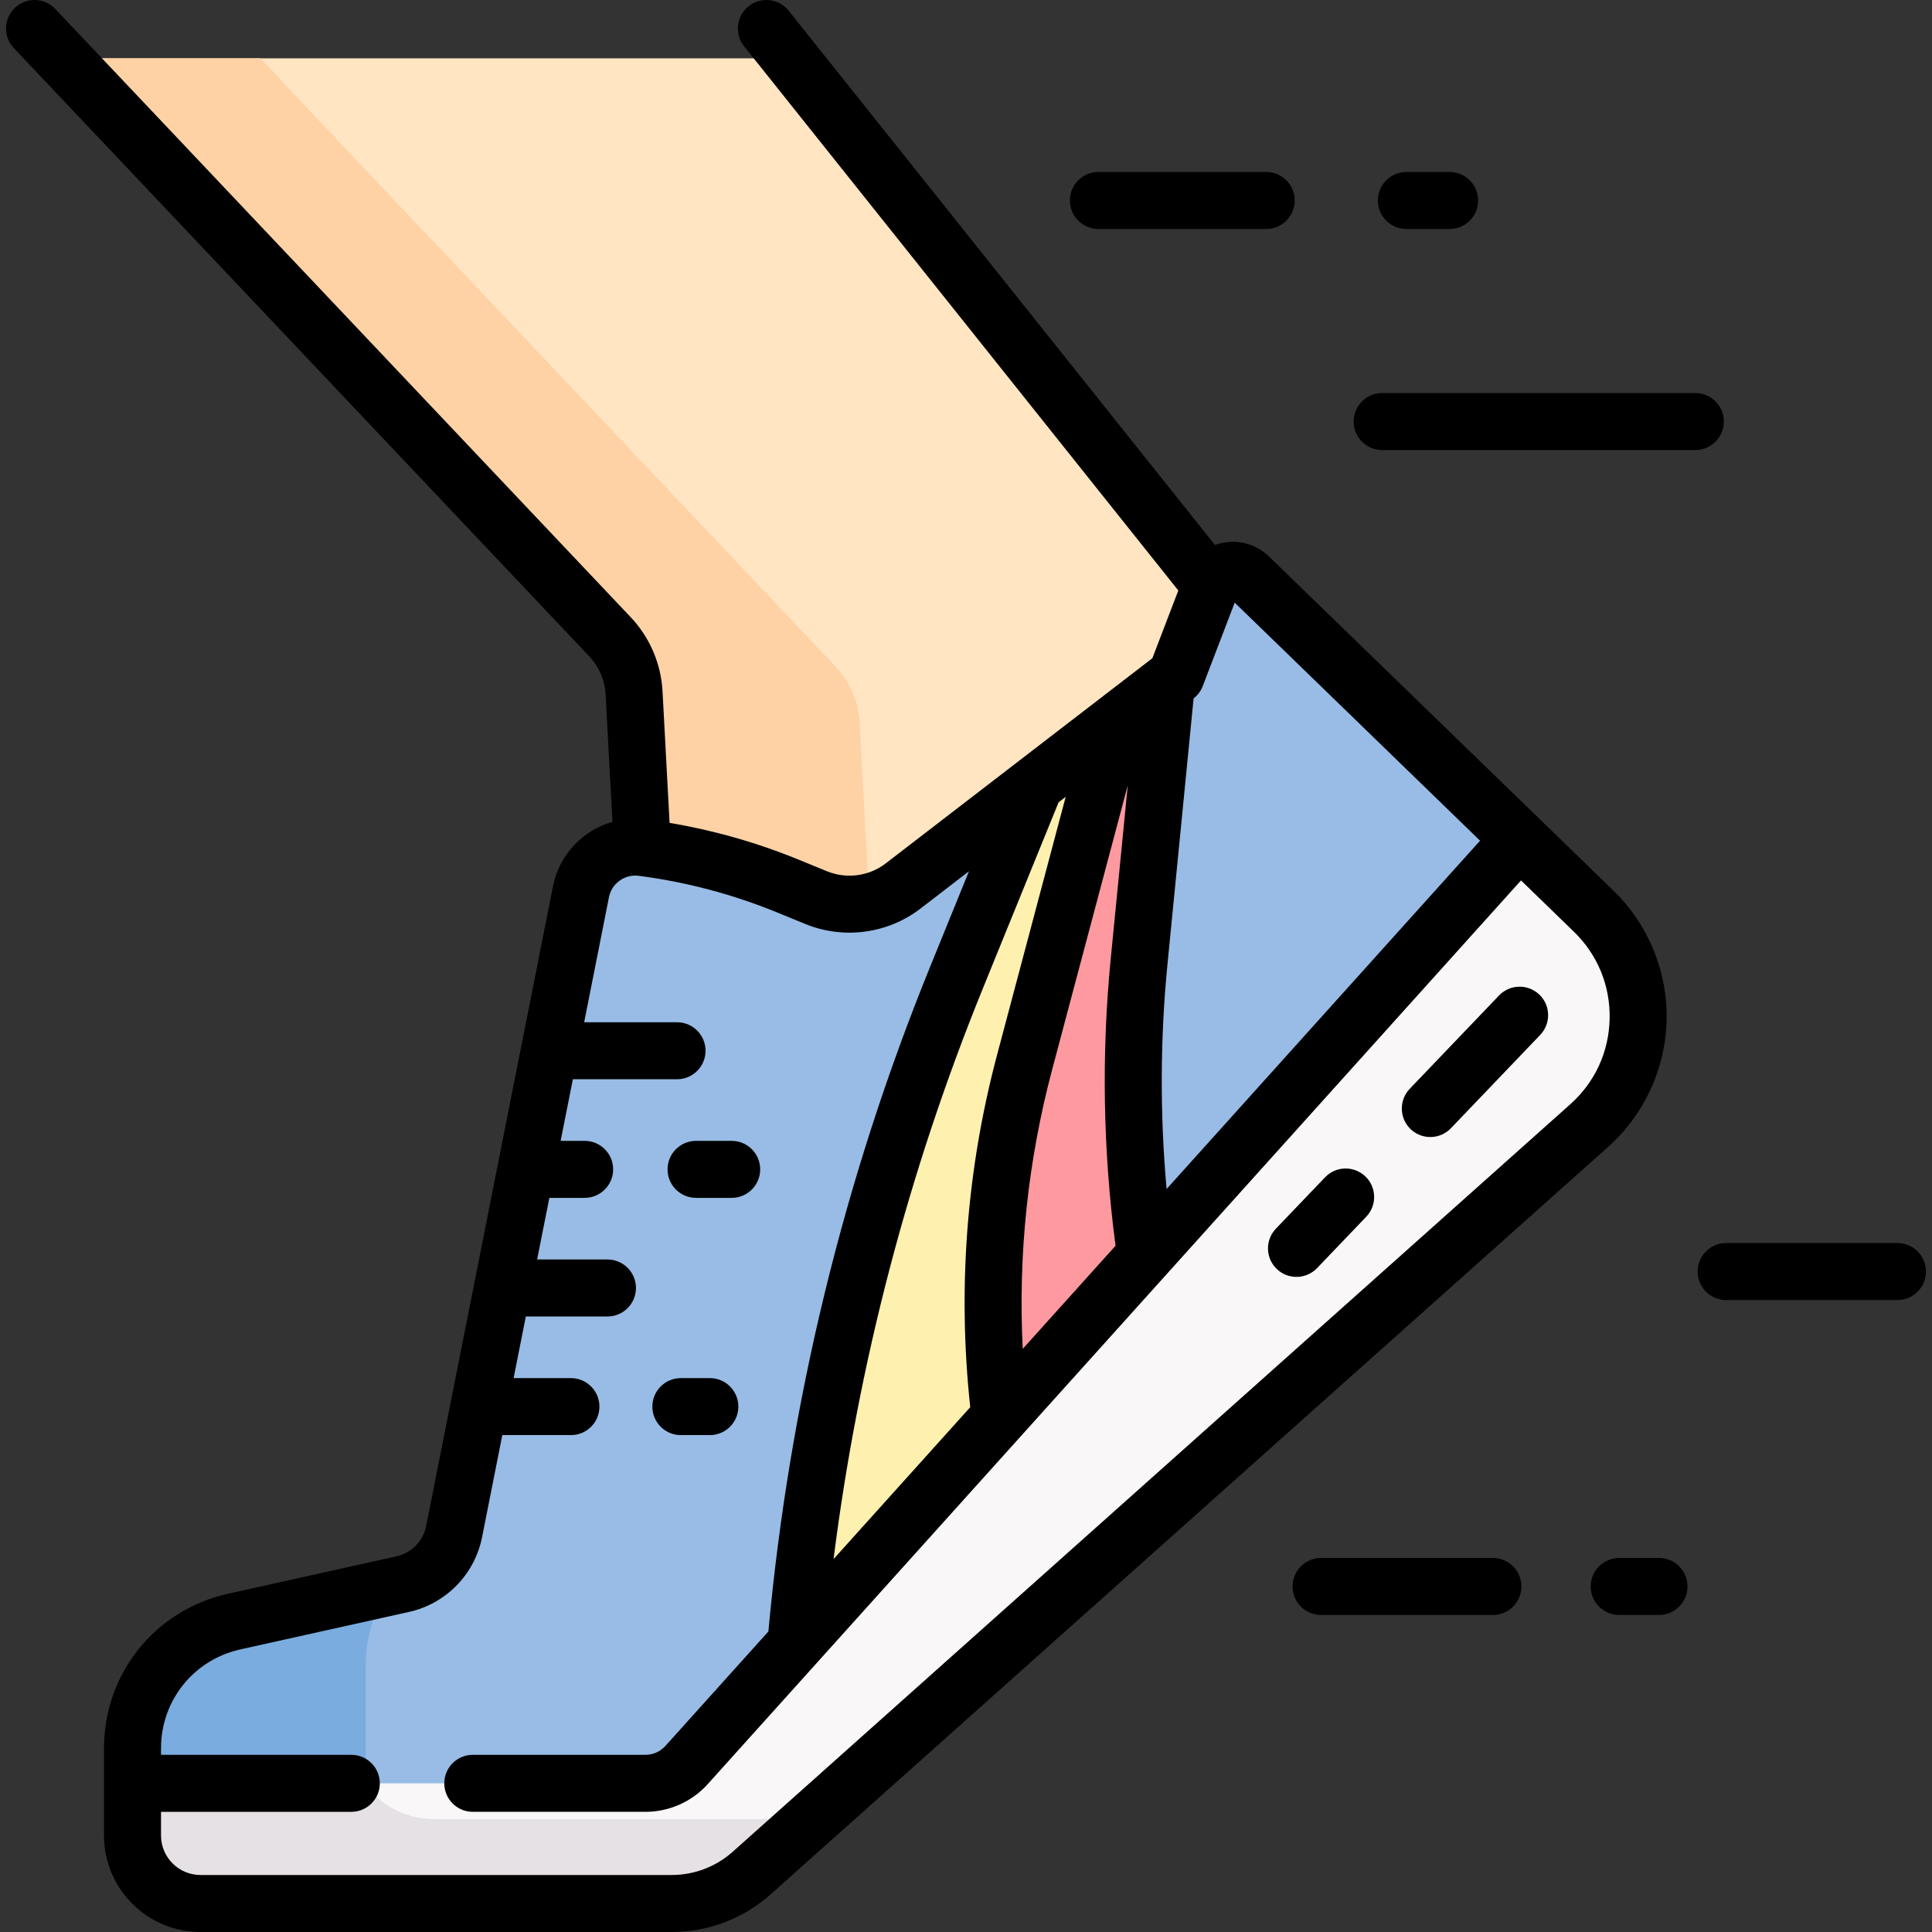 <svg id="Capa_1" enable-background="new 0 0 508.35 508.35" height="512" viewBox="0 0 508.35 508.35" width="512" xmlns="http://www.w3.org/2000/svg"><rect x="0" y="0" width="508.35" height="508.35" fill="#333333" stroke="none"/><g><g><path d="m419.333 239.755-19.49-18.91-23.496-5.197-139.651 161.96-69.362 77.25h-120.119l-12.352 14.367v13.73c0 9.88 8.01 17.89 17.89 17.89h123.99c7.77 0 15.27-2.85 21.06-8.03l220.36-196.65c16.69-14.9 17.23-40.83 1.17-56.41z" fill="#f9f7f8"/><g><path d="m324.132 161.887-115.81-145.15c-.704-.882-1.771-1.396-2.899-1.396h-182.167c-3.255 0-4.931 3.893-2.694 6.257l145.491 153.789c3.797 4.014 6.044 9.247 6.339 14.764l2.178 40.694 2.071 91.954 198.959-108.557z" fill="#ffe5c2"/></g><path d="m228.367 230.847-2.178-40.694c-.295-5.518-2.542-10.751-6.339-14.764l-145.491-153.79c-.182-.192-.329-.397-.46-.606l-5.383-5.651h-45.261c-3.255 0-4.931 3.893-2.694 6.257l145.49 153.789c3.797 4.014 6.044 9.247 6.339 14.764l2.178 40.694 2.071 91.954 53.145-28.997z" fill="#fed2a4"/><g><path d="m114.108 478.63c-9.88 0-19.905-6.876-19.905-16.756l1.838-7.002h-48.848l-12.352 14.367v13.73c0 9.88 8.01 17.89 17.89 17.89h123.99c7.77 0 15.27-2.85 21.06-8.03l15.911-14.199z" fill="#e5e1e5"/></g><path d="m272.353 206.405-34.72 26.71c-6.53 5.02-15.24 6.2-22.87 3.07l-7.49-3.06c-6.13-2.51-12.41-4.62-18.8-6.3-6.39-1.7-12.89-2.97-19.46-3.82-7.59-.98-14.65 4.09-16.14 11.6l-6.813 34.368h1.665v15h-4.638l-3.214 16.211h4.618v15h-7.592l-3.214 16.212h2.163v15h-5.136l-3.214 16.212h4.276v15h-7.25l-5.032 25.387c-1.37 6.88-6.67 12.3-13.51 13.82l-44.36 9.86c-15.63 3.47-26.76 17.34-26.76 33.35v9.2h134.98c4.12 0 8.05-1.74 10.8-4.81l28.76-31.95v-.01l25.342-35.127 9.648-75.609 39.719-119.854z" fill="#98bce5"/><g><path d="m96.24 446.996v-9.2c0-7.527 2.461-14.581 6.693-20.303l-41.31 9.182c-15.63 3.47-26.76 17.34-26.76 33.35v9.2h61.377z" fill="#7bacdf"/></g><path d="m328.693 151.815c-3.2-3.1-8.52-1.92-10.11 2.23l-9.12 23.8-2.55 1.96-13.58 27.627-9.22 140.414 17.3-17.632 98.43-109.37z" fill="#98bce5"/><g id="XMLID_215_"><g><path d="m293.333 190.265-23.71 89.12c-8.09 30.43-10.3 62.12-6.51 93.39v.01l-53.71 59.67c5.27-60.26 19.54-119.37 42.34-175.4l20.61-50.65z" fill="#fef0ae"/><path d="m293.333 190.265 13.58-10.46-7.19 73.12c-2.52 25.74-1.96 51.68 1.69 77.29v.01l-38.3 42.55c-3.79-31.27-1.58-62.96 6.51-93.39z" fill="#fe99a0"/></g></g></g><path d="m438.524 268.369c.265-12.736-4.827-25.127-13.97-33.998l-90.645-87.94c-3.314-3.216-7.983-4.54-12.494-3.545-.595.131-1.173.306-1.737.511l-112.158-140.575c-2.583-3.237-7.302-3.768-10.541-1.185-3.238 2.583-3.768 7.303-1.185 10.541l114.248 143.191-6.829 17.824-70.149 53.975c-4.4 3.386-10.325 4.183-15.465 2.079l-7.487-3.065c-10.92-4.47-22.309-7.706-33.932-9.674l-1.851-34.596c-.389-7.286-3.366-14.218-8.38-19.518l-151.411-160.048c-2.847-3.009-7.594-3.141-10.602-.294-3.009 2.847-3.141 7.593-.294 10.602l151.41 160.047c2.572 2.719 4.099 6.273 4.298 10.011l1.795 33.535c-7.736 2.214-13.976 8.575-15.627 16.904l-33.386 168.384c-.785 3.958-3.837 7.081-7.776 7.957l-44.361 9.858c-19.211 4.269-32.628 20.996-32.628 40.675v22.934c0 14 11.39 25.391 25.39 25.391h123.989c9.622 0 18.875-3.528 26.053-9.936l220.354-196.658c9.503-8.482 15.107-20.651 15.371-33.387zm-49.086-47.167-82.482 91.652c-1.768-19.681-1.698-39.524.234-59.192l6.868-69.891c1.082-.841 1.915-1.96 2.406-3.239l8.415-21.963zm-110.904-10.094 1.874-1.442-18.03 67.787c-8.082 30.388-10.452 61.594-7.086 92.81l-35.963 39.962c6.519-51.603 19.722-102.074 39.36-150.342zm-9.432 143.809c-1.249-24.78 1.351-49.468 7.772-73.608l19.869-74.7-4.48 45.587c-2.47 25.137-2.042 50.547 1.257 75.589zm144.062-64.352-220.354 196.658c-4.427 3.951-10.132 6.127-16.065 6.127h-123.989c-5.729 0-10.39-4.661-10.39-10.391v-6.229h50.072c4.142 0 7.5-3.358 7.5-7.5s-3.358-7.5-7.5-7.5h-50.072v-1.705c0-12.595 8.587-23.3 20.882-26.033l44.361-9.858c9.744-2.166 17.294-9.891 19.236-19.682l5.323-26.845h18.052c4.142 0 7.5-3.358 7.5-7.5s-3.358-7.5-7.5-7.5h-15.078l3.214-16.212h21.477c4.142 0 7.5-3.358 7.5-7.5s-3.358-7.5-7.5-7.5h-18.502l3.214-16.212h9.288c4.142 0 7.5-3.358 7.5-7.5s-3.358-7.5-7.5-7.5h-6.314l3.214-16.211h27.412c4.142 0 7.5-3.358 7.5-7.5s-3.358-7.5-7.5-7.5h-24.438l6.524-32.904c.66-3.329 3.607-5.684 6.922-5.684.298 0 .6.019.902.058 12.484 1.613 24.722 4.85 36.374 9.619l7.487 3.065c10.064 4.121 21.673 2.56 30.294-4.072l12.748-9.809-10.164 24.983c-22.781 55.989-37.102 114.872-42.617 175.052l-27.108 30.122c-1.33 1.478-3.234 2.326-5.224 2.326h-45.445c-4.142 0-7.5 3.358-7.5 7.5s3.358 7.5 7.5 7.5h45.447c6.235 0 12.204-2.658 16.374-7.292l28.72-31.914.002-.002 185.269-205.867 13.898 13.483c6.255 6.067 9.6 14.207 9.418 22.919-.181 8.714-3.862 16.708-10.364 22.51z"/><path d="m348.649 309.775-12.935 13.518c-2.863 2.993-2.759 7.74.233 10.604 1.454 1.391 3.32 2.081 5.185 2.081 1.975 0 3.947-.775 5.42-2.315l12.935-13.518c2.863-2.993 2.759-7.74-.233-10.604-2.994-2.865-7.741-2.76-10.605.234z"/><path d="m394.427 261.932-23.5 24.56c-2.863 2.993-2.759 7.74.233 10.604 1.454 1.391 3.32 2.081 5.185 2.081 1.975 0 3.947-.775 5.42-2.315l23.5-24.56c2.863-2.993 2.759-7.74-.233-10.604-2.996-2.863-7.743-2.759-10.605.234z"/><path d="m179.146 377.608h7.63c4.142 0 7.5-3.358 7.5-7.5s-3.358-7.5-7.5-7.5h-7.63c-4.142 0-7.5 3.358-7.5 7.5s3.357 7.5 7.5 7.5z"/><path d="m183.146 315.184h9.374c4.142 0 7.5-3.358 7.5-7.5s-3.358-7.5-7.5-7.5h-9.374c-4.142 0-7.5 3.358-7.5 7.5s3.357 7.5 7.5 7.5z"/><path d="m289.008 60.25h44.162c4.143 0 7.5-3.358 7.5-7.5s-3.357-7.5-7.5-7.5h-44.162c-4.143 0-7.5 3.358-7.5 7.5s3.357 7.5 7.5 7.5z"/><path d="m370.048 60.25h11.383c4.143 0 7.5-3.358 7.5-7.5s-3.357-7.5-7.5-7.5h-11.383c-4.143 0-7.5 3.358-7.5 7.5s3.357 7.5 7.5 7.5z"/><path d="m453.581 110.913c0-4.142-3.357-7.5-7.5-7.5h-82.406c-4.143 0-7.5 3.358-7.5 7.5s3.357 7.5 7.5 7.5h82.406c4.143 0 7.5-3.358 7.5-7.5z"/><path d="m499.26 327.071h-45.073c-4.143 0-7.5 3.358-7.5 7.5s3.357 7.5 7.5 7.5h45.073c4.143 0 7.5-3.358 7.5-7.5s-3.358-7.5-7.5-7.5z"/><path d="m392.813 409.933h-45.211c-4.143 0-7.5 3.358-7.5 7.5s3.357 7.5 7.5 7.5h45.211c4.143 0 7.5-3.358 7.5-7.5s-3.358-7.5-7.5-7.5z"/><path d="m436.52 409.933h-10.471c-4.143 0-7.5 3.358-7.5 7.5s3.357 7.5 7.5 7.5h10.471c4.143 0 7.5-3.358 7.5-7.5s-3.358-7.5-7.5-7.5z"/></g></svg>